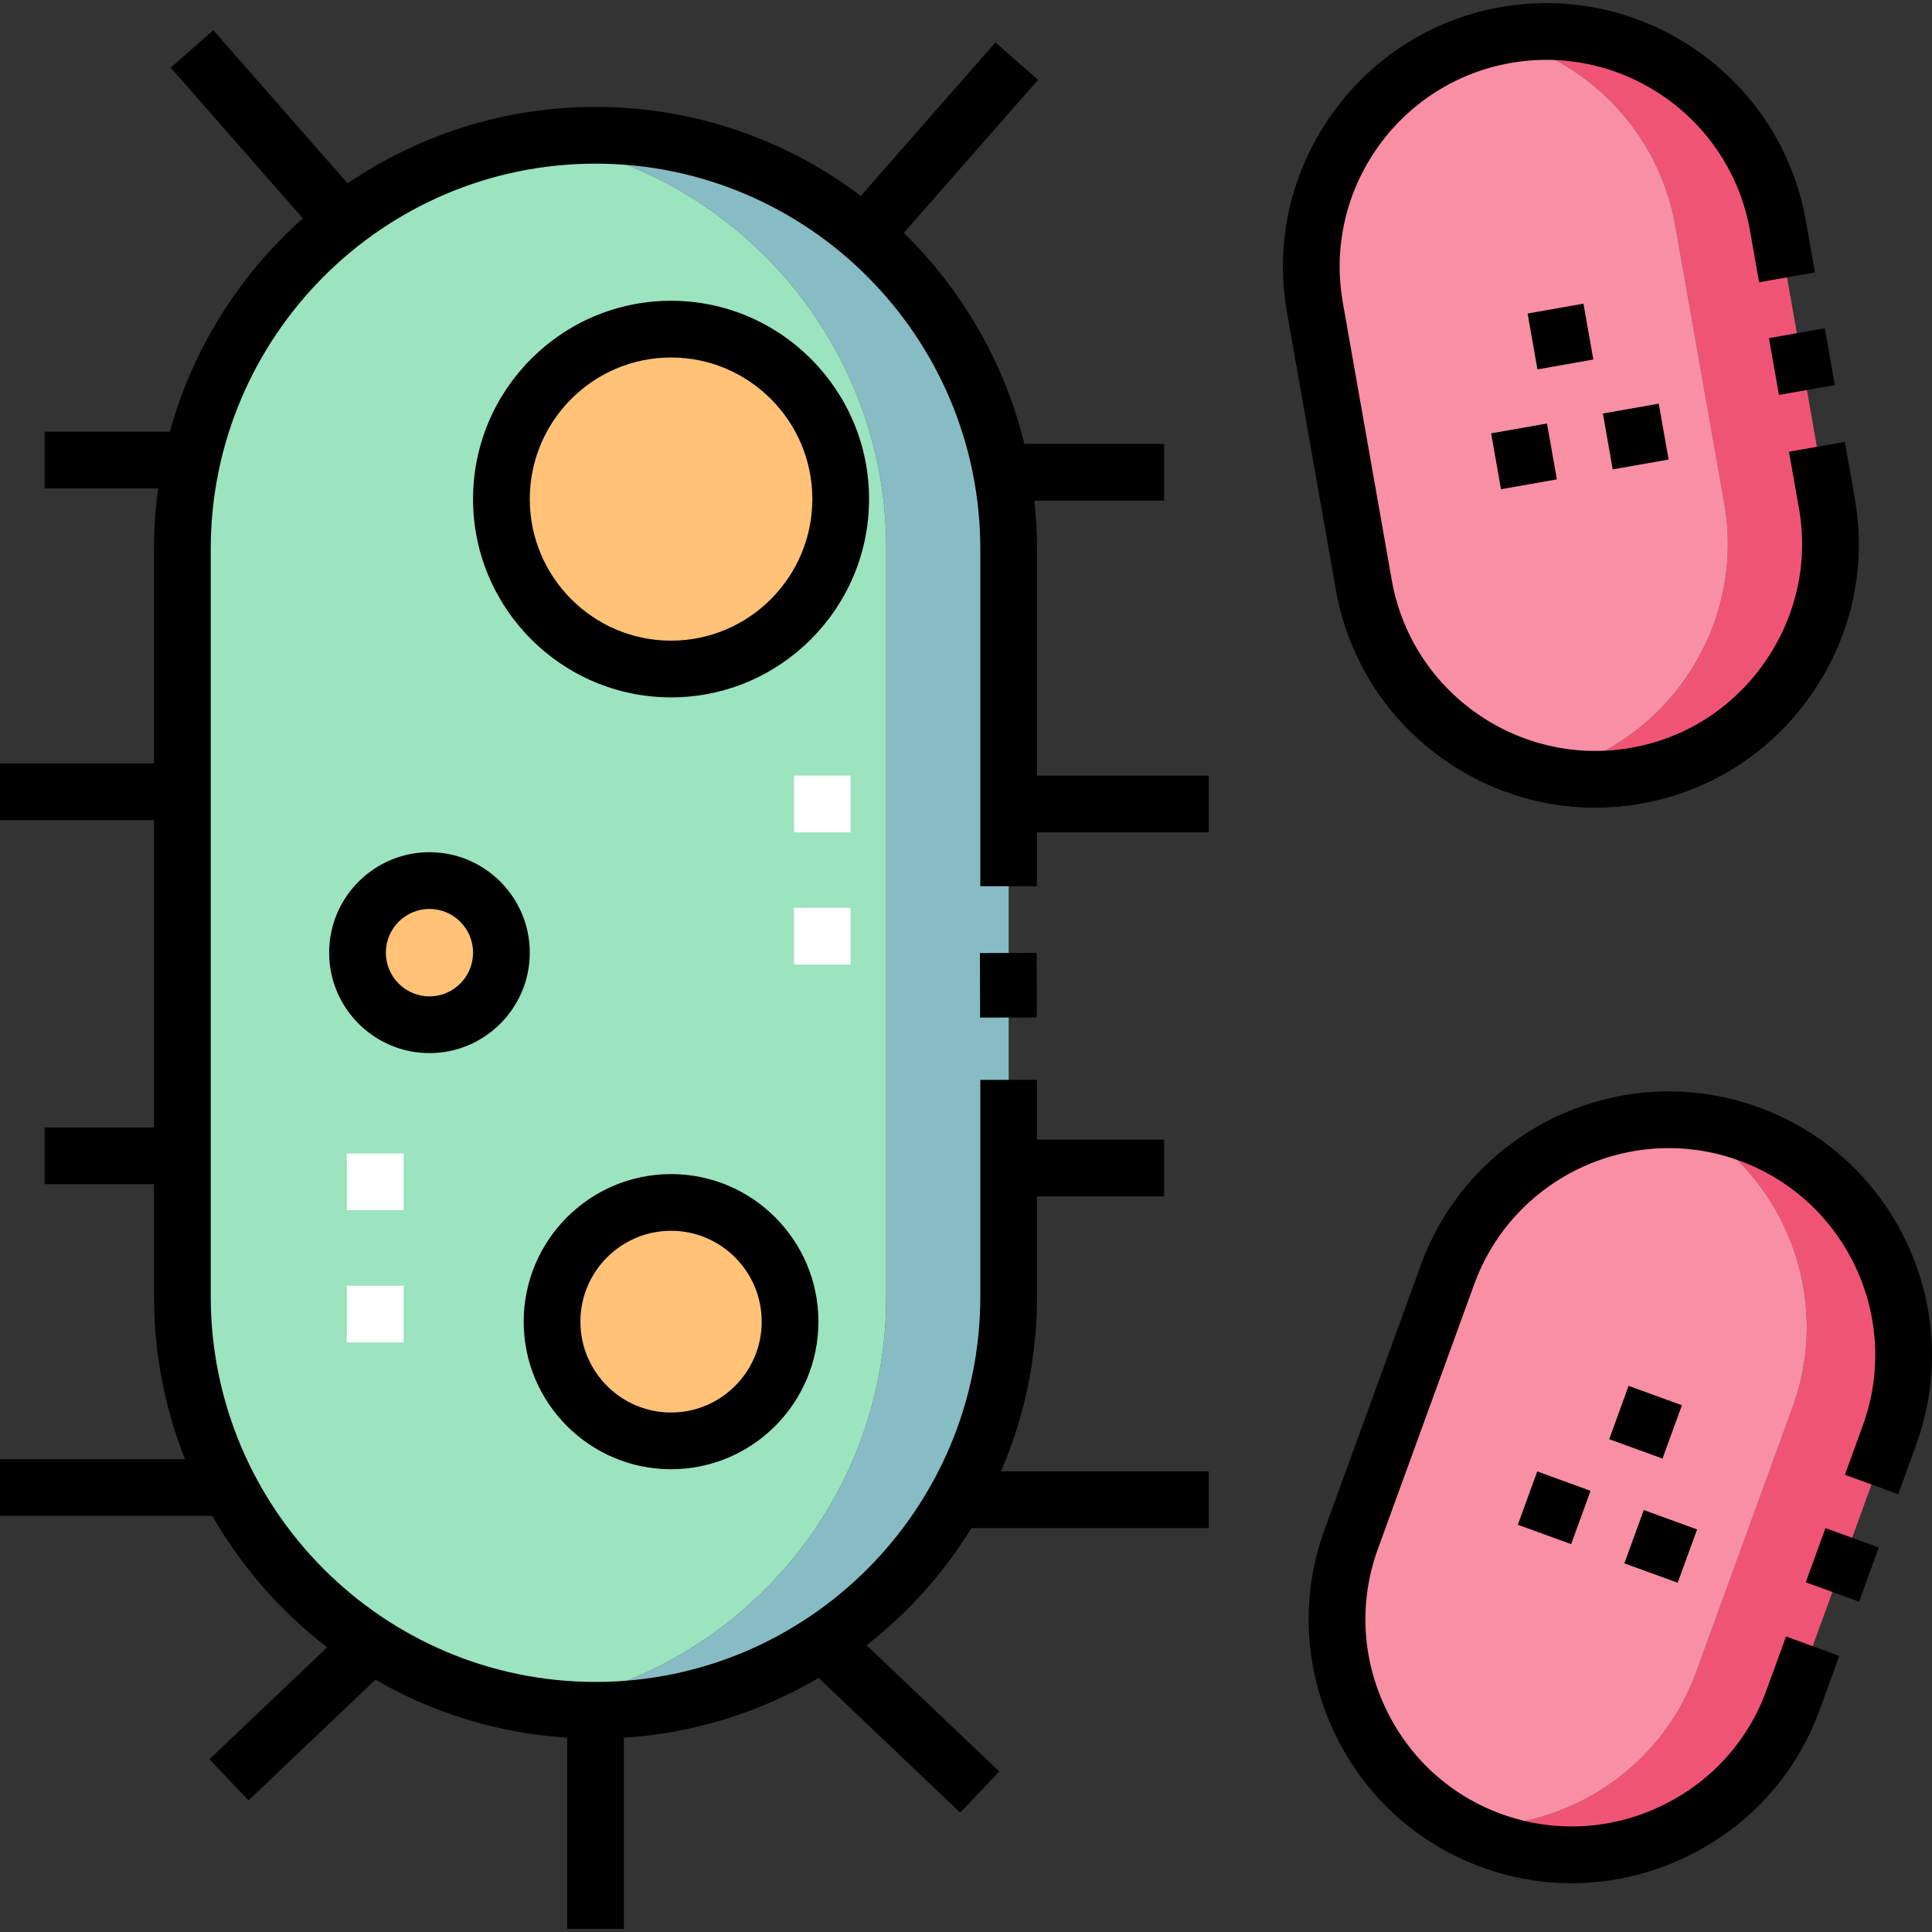 <svg id="Capa_1" enable-background="new 0 0 510.947 510.947" height="512" viewBox="0 0 510.947 510.947" width="512" xmlns="http://www.w3.org/2000/svg"><rect x="0" y="0" width="510.947" height="510.947" fill="#333333" stroke="none"/><g><g id="Colors_27_"><g id="Bacteria_Big"><g><path d="m157.495 35.777c-5.503 0-10.909.411-16.194 1.197 52.665 7.825 93.071 53.225 93.071 108.068v198.005c0 54.843-40.406 100.243-93.071 108.068 5.284.785 10.691 1.197 16.193 1.197 60.345 0 109.265-48.919 109.265-109.265v-198.006c0-60.345-48.919-109.264-109.264-109.264z" fill="#87bcc4"/></g><g><path d="m234.372 343.046v-198.005c0-54.842-40.406-100.243-93.071-108.068-52.665 7.826-93.071 53.226-93.071 108.068v198.006c0 54.842 40.406 100.242 93.07 108.067 52.666-7.824 93.072-53.225 93.072-108.068z" fill="#9ce3bf"/></g><g><ellipse cx="177.471" cy="131.988" fill="#ffc277" rx="44.864" ry="44.943"/></g><g><ellipse cx="113.577" cy="251.945" fill="#ffc277" rx="19.03" ry="19.064"/></g><g><ellipse cx="177.471" cy="349.533" fill="#ffc277" rx="31.474" ry="31.53"/></g></g><g><path d="m483.146 133.122-12.945-73.412c-5.938-33.677-38.35-56.372-72.027-50.434-.952.168-1.892.363-2.826.573 23.747 5.357 43.25 24.489 47.724 49.861l12.945 73.412c5.77 32.725-15.5 64.25-47.608 71.454 7.773 1.753 15.999 2.037 24.303.573 33.677-5.937 56.372-38.35 50.434-72.027z" fill="#f05475"/></g><g><path d="m456.017 133.122-12.945-73.412c-4.474-25.372-23.977-44.504-47.724-49.861-32.108 7.205-53.379 38.729-47.608 71.454l12.945 73.412c4.474 25.372 23.977 44.504 47.724 49.861 32.108-7.204 53.378-38.729 47.608-71.454z" fill="#f88fa4"/></g><g><path d="m462.532 299.89c-5.594-2.036-11.299-3.192-16.971-3.574 26.399 14.483 39.14 46.666 28.54 75.788l-25.496 70.049c-9.66 26.541-35.805 42.549-62.72 40.735 2.731 1.498 5.608 2.807 8.62 3.904 32.134 11.696 67.995-5.026 79.691-37.16l25.496-70.049c11.697-32.136-5.025-67.997-37.16-79.693z" fill="#f05475"/></g><g><path d="m448.605 442.153 25.496-70.049c10.599-29.122-2.141-61.304-28.54-75.788-26.914-1.814-53.06 14.194-62.72 40.735l-25.495 70.049c-10.599 29.122 2.141 61.304 28.54 75.787 26.914 1.815 53.06-14.193 62.719-40.734z" fill="#f88fa4"/></g></g><g><g><path d="m274.259 145.235c0-4.339-.245-8.622-.707-12.84h34.326v-15h-36.97c-5.273-21.55-16.523-40.771-31.884-55.798l35.503-40.482-11.277-9.891-35.592 40.583c-19.547-14.765-43.851-23.531-70.163-23.531-24.282 0-46.855 7.466-65.556 20.223l-35.522-40.503-11.277 9.891 34.957 39.859c-16.669 14.811-29.089 34.312-35.177 56.421h-33.131v15h30.049c-.724 5.255-1.107 10.617-1.107 16.068v56.659h-40.731v15h40.73v81.274h-28.941v15h28.941v29.685c0 15.191 2.909 29.715 8.194 43.043h-48.924v15h56.151c7.741 13.508 18.099 25.324 30.372 34.763l-31.132 29.606 10.337 10.869 33.563-31.918c15.105 8.736 32.335 14.174 50.704 15.347v50.56h15v-50.56c18.692-1.193 36.201-6.809 51.495-15.815l37.45 35.615 10.337-10.869-35.101-33.38c10.98-8.579 20.393-19.078 27.737-30.989h62.754v-15h-54.943c6.13-14.199 9.536-29.844 9.536-46.271v-26.457h33.619v-15h-33.619v-15.819h-15v57.276c0 56.22-45.651 101.958-101.765 101.958-56.113 0-101.764-45.738-101.764-101.958v-197.619c0-56.22 45.651-101.958 101.764-101.958s101.765 45.738 101.765 101.958v89.14h15v-14.252h45.407v-15h-45.407v-59.888z"/></g><g><path d="m177.471 79.545c-28.874 0-52.364 23.526-52.364 52.443s23.49 52.443 52.364 52.443 52.364-23.526 52.364-52.443-23.49-52.443-52.364-52.443zm0 89.886c-20.603 0-37.364-16.797-37.364-37.443s16.761-37.443 37.364-37.443 37.364 16.797 37.364 37.443-16.761 37.443-37.364 37.443z"/></g><g><path d="m140.107 251.945c0-14.647-11.901-26.563-26.53-26.563-14.628 0-26.53 11.916-26.53 26.563s11.901 26.564 26.53 26.564c14.629.001 26.53-11.916 26.53-26.564zm-38.06 0c0-6.376 5.172-11.563 11.53-11.563s11.53 5.188 11.53 11.563c0 6.377-5.172 11.564-11.53 11.564-6.357.001-11.53-5.187-11.53-11.564z"/></g><g><path d="m177.471 388.562c21.49 0 38.974-17.509 38.974-39.03s-17.483-39.029-38.974-39.029-38.974 17.509-38.974 39.029c.001 21.522 17.484 39.03 38.974 39.03zm0-63.059c13.219 0 23.974 10.779 23.974 24.029s-10.754 24.03-23.974 24.03-23.974-10.78-23.974-24.03 10.755-24.029 23.974-24.029z"/></g><g><path d="m209.963 205.123h15v15h-15z" fill="#fff"/></g><g><path d="m209.963 240.096h15v15h-15z" fill="#fff"/></g><g><path d="m91.732 305.055h15v15h-15z" fill="#fff"/></g><g><path d="m91.732 340.028h15v15h-15z" fill="#fff"/></g><g><path d="m259.259 251.945h15v17.067h-15z" transform="matrix(1 -.003 .003 1 -.863 .887)"/></g><g><path d="m421.881 213.601c4.001-.001 8.06-.348 12.133-1.066 18.261-3.219 34.212-13.41 44.914-28.695 10.703-15.285 14.824-33.759 11.604-52.021l-2.639-14.962-14.771 2.605 2.639 14.962c2.524 14.314-.715 28.809-9.119 40.812s-20.917 20.003-35.232 22.527c-29.698 5.233-58.104-14.661-63.339-44.351l-12.944-73.411c-5.234-29.691 14.661-58.104 44.352-63.34 29.694-5.229 58.104 14.66 63.339 44.351l2.405 13.641 14.771-2.605-2.405-13.641c-6.672-37.836-42.884-63.192-80.715-56.517-18.261 3.219-34.212 13.41-44.914 28.695-10.703 15.285-14.824 33.76-11.604 52.021l12.944 73.412c5.951 33.762 35.42 57.584 68.581 57.583z"/></g><g><path d="m467.826 89.426.043.245 2.604 14.773.001-.001v.001l14.772-2.605-2.605-14.772-.044-.247z"/></g><g><path d="m395.427 113.29h15v15h-15z" transform="matrix(.985 -.174 .174 .985 -14.856 71.822)"/></g><g><path d="m424.973 108.081h14.999v15h-14.999z" transform="matrix(.985 -.174 .174 .985 -13.5 76.85)"/></g><g><path d="m405.077 81.634h15v14.999h-15z" transform="matrix(.985 -.174 .174 .985 -9.21 72.989)"/></g><g><path d="m465.098 292.843c-36.104-13.14-76.164 5.541-89.305 41.643l-25.496 70.05c-6.342 17.425-5.491 36.334 2.395 53.245 7.887 16.911 21.825 29.717 39.249 36.059 7.72 2.81 15.729 4.208 23.729 4.208 10.057 0 20.097-2.21 29.516-6.603 16.911-7.886 29.717-21.824 36.059-39.248l5.197-14.277-14.096-5.131-5.197 14.277c-4.971 13.659-15.022 24.592-28.303 30.784-13.278 6.193-28.115 6.865-41.774 1.894s-24.593-15.022-30.785-28.303-6.865-28.116-1.894-41.774l25.496-70.05c10.311-28.329 41.747-42.989 70.078-32.678 28.33 10.312 42.989 41.749 32.678 70.078l-4.737 13.016 14.096 5.131 4.737-13.016c13.139-36.103-5.541-76.165-41.643-89.305z"/></g><g><path d="m482.692 404.363v-.001l-5.13 14.096 14.096 5.131 5.216-14.33-14.096-5.131z"/></g><g><path d="m403.392 391.341h15v15h-15z" transform="matrix(.342 -.94 .94 .342 -104.406 648.591)"/></g><g><path d="m431.583 401.602h15v14.999h-15z" transform="matrix(.342 -.94 .94 .342 -95.519 681.79)"/></g><g><path d="m427.578 368.75h15v15h-15z" transform="matrix(.342 -.94 .94 .342 -67.278 656.421)"/></g></g></g></svg>